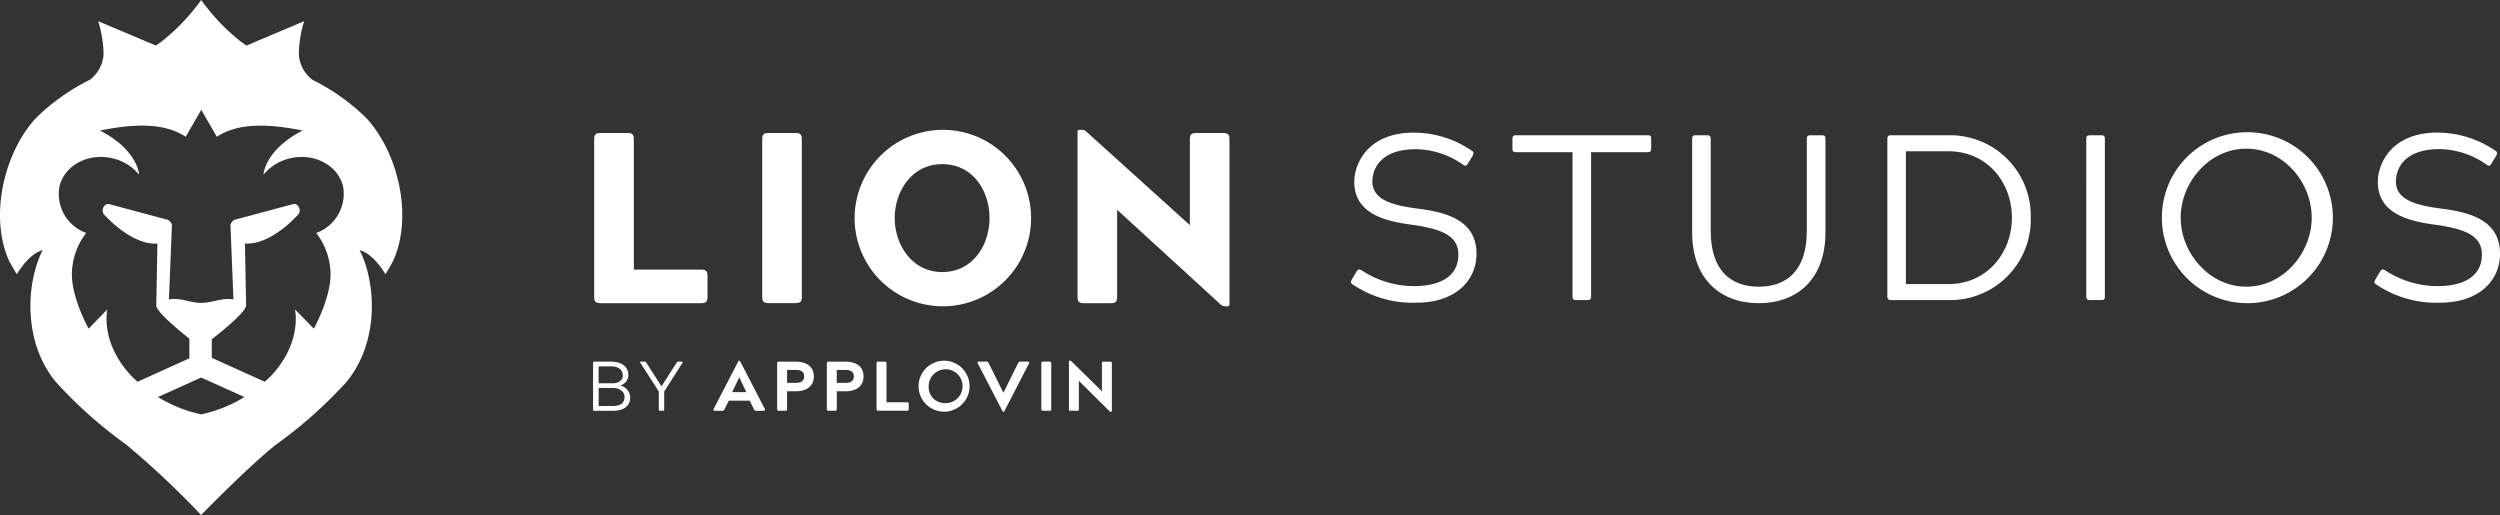 <svg xmlns="http://www.w3.org/2000/svg" width="301.835" height="62.182" viewBox="0 0 301.835 62.182"><rect x="0" y="0" width="301.835" height="62.182" fill="#333333" stroke="none"/><defs><style>.a{fill:#fff;}</style></defs><path class="a" d="M156.227,48.576c.617,0,.793.176.793.793v2.463c0,.617-.176.794-.793.794h-12.1c-.617,0-.793-.177-.793-.794V32.871c0-.617.176-.793.793-.793h3.2c.617,0,.794.176.794.793V48.576Z" transform="translate(-71.597 -16.023)"/><path class="a" d="M183.866,32.871c0-.617.176-.793.793-.793h3.2c.613,0,.789.176.789.793V51.833c0,.617-.176.789-.789.789h-3.2c-.617,0-.793-.176-.793-.789Z" transform="translate(-91.841 -16.023)"/><path class="a" d="M216.725,48.489c3.758,0,5.721-3.317,5.721-6.514,0-3.257-1.963-6.514-5.721-6.514-3.638,0-5.725,3.257-5.725,6.514,0,3.2,2.083,6.514,5.725,6.514m0-17.171a10.653,10.653,0,1,1-10.564,10.741V41.97a10.671,10.671,0,0,1,10.565-10.653" transform="translate(-102.978 -15.643)"/><path class="a" d="M264.708,51.455c0,.617-.176.794-.793.794h-3.2c-.612,0-.788-.177-.788-.794V31.585c0-.2.056-.264.264-.264h.292a.839.839,0,0,1,.562.264l12.443,11.242V32.493c0-.617.177-.788.794-.788h3.2c.617,0,.789.176.789.788v19.87c0,.2-.056.265-.265.265h-.292a.819.819,0,0,1-.557-.265L264.708,40.975Z" transform="translate(-129.832 -15.645)"/><path class="a" d="M328.472,37.885c0,2.334,2.645,2.928,5.772,3.327,3.67.487,6.8,1.619,6.8,5.433,0,3.044-2.362,5.883-7.252,5.883a12.906,12.906,0,0,1-7.674-2.19c-.283-.172-.283-.311-.116-.627l.538-.909c.2-.311.311-.371.654-.172a11.508,11.508,0,0,0,6.31,1.9c2.617,0,5.349-.854,5.349-3.809,0-2.361-2.134-3.127-5.86-3.637-3.1-.427-6.707-1.369-6.707-5.145,0-2.19,1.645-5.94,7.166-5.94a12.355,12.355,0,0,1,6.992,2.162c.311.172.255.343.139.626l-.538.881c-.172.311-.343.427-.627.2A10.045,10.045,0,0,0,333.729,34c-4.319,0-5.255,2.417-5.255,3.892" transform="translate(-162.78 -15.984)"/><path class="a" d="M381.164,32.625c.371,0,.427.116.427.455v1.137c0,.338-.084.454-.427.454h-6.825v17.4c0,.338-.088.454-.427.454h-1.364c-.367,0-.455-.116-.455-.454v-17.4h-6.8c-.367,0-.455-.116-.455-.454V33.08c0-.343.116-.455.455-.455Z" transform="translate(-182.239 -16.296)"/><path class="a" d="M408.188,44.339V33.078c0-.371.116-.455.455-.455h1.336c.339,0,.455.116.455.455V44.194c0,4.723,2.389,6.714,5.8,6.714s5.8-1.99,5.8-6.714V33.079c0-.343.116-.455.454-.455h1.369c.338,0,.427.116.427.455V44.34c0,5.66-3.41,8.559-8.045,8.559s-8.05-2.9-8.05-8.559" transform="translate(-203.891 -16.295)"/><path class="a" d="M457.52,34.559V50.593h5.145c4.635,0,7.651-3.754,7.651-8.017,0-4.292-3.016-8.017-7.651-8.017Zm5.177-1.935a9.74,9.74,0,0,1,9.9,9.579q0,.187,0,.373a9.737,9.737,0,0,1-9.517,9.951c-.126,0-.25,0-.379,0h-6.964c-.311,0-.455-.116-.455-.454V33.079c0-.343.116-.455.455-.455Z" transform="translate(-227.413 -16.295)"/><path class="a" d="M503.268,33.08c0-.343.111-.455.454-.455h1.362c.343,0,.427.116.427.455V52.074c0,.343-.088.454-.427.454h-1.364c-.343,0-.454-.111-.454-.454Z" transform="translate(-251.383 -16.296)"/><path class="a" d="M531.684,50.543c4.491,0,7.908-4.069,7.908-8.333,0-4.292-3.41-8.328-7.908-8.328-4.435,0-7.908,4.036-7.908,8.328,0,4.264,3.47,8.333,7.908,8.333m0-18.651a10.322,10.322,0,1,1-10.179,10.464v-.145a10.292,10.292,0,0,1,10.18-10.318" transform="translate(-260.493 -15.93)"/><path class="a" d="M575.372,37.882c0,2.334,2.645,2.928,5.772,3.327,3.67.482,6.8,1.619,6.8,5.433,0,3.044-2.361,5.883-7.252,5.883a12.928,12.928,0,0,1-7.678-2.19c-.283-.172-.283-.311-.112-.627l.539-.909c.2-.311.311-.371.654-.172a11.508,11.508,0,0,0,6.31,1.9c2.617,0,5.349-.854,5.349-3.809,0-2.361-2.134-3.127-5.86-3.637-3.1-.427-6.707-1.369-6.707-5.145,0-2.19,1.647-5.943,7.168-5.943a12.352,12.352,0,0,1,6.991,2.162c.311.172.255.343.14.626l-.539.881c-.172.311-.343.427-.622.2a10.048,10.048,0,0,0-5.688-1.879c-4.319,0-5.261,2.421-5.261,3.9" transform="translate(-286.105 -15.981)"/><path class="a" d="M44.218,14.244a25.323,25.323,0,0,0-6.5-4.61A4.213,4.213,0,0,1,36.08,6.6a13.589,13.589,0,0,1,.646-4.044L29.764,5.5c-.24-.16-.475-.32-.7-.485A24.7,24.7,0,0,1,24.294,0h-.005a24.753,24.753,0,0,1-4.775,5.01c-.22.165-.46.325-.7.485L11.851,2.558A13.729,13.729,0,0,1,12.5,6.6,4.2,4.2,0,0,1,10.85,9.635h-.005a25.4,25.4,0,0,0-6.491,4.6C.44,18.473-1.322,26.206,1.12,31.541c.1.21.906,1.572.906,1.572,1.687-2.733,3.118-2.9,3.118-2.9-2,3.939-2.4,11.116,1.632,15.941a53.894,53.894,0,0,0,8.433,7.5,105.151,105.151,0,0,1,9.074,8.528s5.756-5.921,9.079-8.528a54.15,54.15,0,0,0,8.433-7.5c4.024-4.83,3.634-12,1.627-15.946,0,0,1.436.17,3.118,2.9,0,0,.811-1.361.906-1.572C49.889,26.216,48.132,18.483,44.218,14.244ZM24.289,50.03a16.948,16.948,0,0,1-5.22-2.092l5.22-2.362,5.22,2.362a16.788,16.788,0,0,1-5.221,2.092Zm13.889-21.9A8.262,8.262,0,0,1,39.909,33.1c0,2.978-2.022,6.577-2.022,6.577l-2.272-2.322s.9,3.824-2.718,7.838c-.3.33-.616.606-.926.9L25.57,43.2V40.961c1.612-1.256,4.144-3.348,4.144-4.1v-.005l-.14-7.457c.065.005.13.01.2.01,3.113.055,6.2-3.478,6.2-3.478a.751.751,0,0,0,.21-.546c-.01-.42-.365-.841-.781-.746l-6.842,1.832a.8.8,0,0,0-.586.365.834.834,0,0,0-.14.646l.35,8.674c-1.351-.26-2.538.415-3.889.415s-2.543-.676-3.9-.42l.35-8.664a.815.815,0,0,0-.14-.646.789.789,0,0,0-.586-.365l-6.842-1.832c-.415-.1-.771.325-.781.746a.769.769,0,0,0,.21.546s3.088,3.534,6.2,3.478c.07,0,.135-.005.2-.01l-.14,7.447-.005.005c0,.736,2.4,2.763,4,4.029v2.377l-6.256,2.828c-.31-.29-.626-.566-.926-.9-3.624-4.014-2.718-7.838-2.718-7.838L10.7,39.679S8.678,36.086,8.678,33.1a8.237,8.237,0,0,1,1.732-4.975,5,5,0,0,1-3.238-5.576c.6-2.578,3.453-4.119,6.381-3.443a5.839,5.839,0,0,1,3.213,1.952l.02-.02s-.155-2.943-4.715-5.275c5.936-1.231,8.674-.34,10.35.751L24.3,13.258l1.881,3.258c1.677-1.091,4.414-1.982,10.35-.751-4.56,2.332-4.715,5.275-4.715,5.275l.02.02a5.85,5.85,0,0,1,3.213-1.952c2.928-.676,5.786.866,6.381,3.443A5.036,5.036,0,0,1,38.177,28.128Z" transform="translate(0 0)"/><path class="a" d="M143.2,93.165c-.1,0-.134-.027-.134-.134V87.366c0-.1.035-.134.134-.134h2.052c.966,0,2.078.4,2.078,1.646a1.332,1.332,0,0,1-.966,1.228v.009a1.552,1.552,0,0,1,1.188,1.415c0,1.2-.966,1.637-2.087,1.637H143.2Zm2.206-3.315c.73,0,1.246-.365,1.246-.916,0-.779-.569-1.126-1.441-1.126h-1.476V89.85Zm.009,2.74c1.027,0,1.451-.414,1.451-1.126,0-.578-.593-1.051-1.374-1.051h-1.752v2.18h1.678Z" transform="translate(-71.463 -43.573)"/><path class="a" d="M154.436,87.366c-.058-.1-.035-.134.059-.134h.484c.085,0,.128.035.178.134l1.833,2.848,1.824-2.848c.067-.111.1-.134.187-.134h.467c.1,0,.111.044.059.134l-2.212,3.476v2.189c0,.1-.035.134-.134.134H156.8c-.1,0-.134-.035-.134-.134V90.842Z" transform="translate(-77.125 -43.573)"/><path class="a" d="M178.311,92.844a.139.139,0,0,1-.054.187.141.141,0,0,1-.075.017h-.942c-.134,0-.178-.044-.263-.2l-.5-1.019H173.95l-.508,1.019c-.076.16-.128.2-.263.2h-.939a.141.141,0,0,1-.129-.2l2.926-5.648c.067-.128.093-.2.16-.2h.027c.067,0,.093.076.169.2Zm-3.1-3.826-.851,1.78h1.713l-.851-1.78Z" transform="translate(-85.962 -43.453)"/><path class="a" d="M188.663,90.81v2.152c0,.16-.041.2-.2.2h-.8c-.16,0-.2-.044-.2-.2V87.436c0-.16.05-.2.2-.2h2.087c.983,0,2.145.406,2.145,1.78s-1.162,1.8-2.145,1.8Zm1.042-1.01c.738,0,1.019-.3,1.019-.788s-.28-.779-1.019-.779h-1.042V89.8h1.042Z" transform="translate(-93.635 -43.573)"/><path class="a" d="M200.651,90.81v2.152c0,.16-.041.2-.2.2h-.8c-.161,0-.2-.044-.2-.2V87.436c0-.16.05-.2.2-.2h2.087c.983,0,2.145.406,2.145,1.78s-1.162,1.8-2.145,1.8Zm1.042-1.01c.738,0,1.019-.3,1.019-.788s-.28-.779-1.019-.779h-1.042V89.8h1.042Z" transform="translate(-99.624 -43.573)"/><path class="a" d="M215.129,92.14c.16,0,.2.05.2.2v.619c0,.15-.044.2-.2.2h-3.484c-.161,0-.2-.044-.2-.2V87.436c0-.16.044-.2.2-.2h.8c.16,0,.2.044.2.2v4.7Z" transform="translate(-105.615 -43.573)"/><path class="a" d="M224.629,87.011a3.079,3.079,0,1,1-3.044,3.114v-.035a3.084,3.084,0,0,1,3.044-3.079Zm0,5.113a2.046,2.046,0,1,0-1.824-2.034,1.919,1.919,0,0,0,1.824,2.034Z" transform="translate(-110.682 -43.462)"/><path class="a" d="M235.832,87.43a.14.14,0,0,1,.061-.189.142.142,0,0,1,.067-.016h.94c.134,0,.187.044.263.2l1.771,3.561L240.7,87.43c.085-.16.128-.2.262-.2h.943a.138.138,0,0,1,.145.13.136.136,0,0,1-.017.074l-2.915,5.647c-.076.128-.1.2-.169.2h-.026c-.067,0-.085-.076-.161-.2Z" transform="translate(-117.791 -43.569)"/><path class="a" d="M251.193,87.43c0-.16.041-.2.2-.2h.8c.161,0,.2.05.2.2v5.528c0,.16-.044.2-.2.2h-.8c-.16,0-.2-.044-.2-.2Z" transform="translate(-125.471 -43.57)"/><path class="a" d="M259.051,92.853c0,.16-.05.2-.2.2h-.8c-.161,0-.2-.044-.2-.2V87.087c0-.058.018-.076.076-.076H258a.23.23,0,0,1,.143.067l3.689,3.622V87.326c0-.16.044-.2.2-.2h.788c.161,0,.213.044.213.2v5.767c0,.058-.018.076-.076.076h-.076a.224.224,0,0,1-.15-.076l-3.68-3.645v3.4Z" transform="translate(-128.794 -43.462)"/></svg>